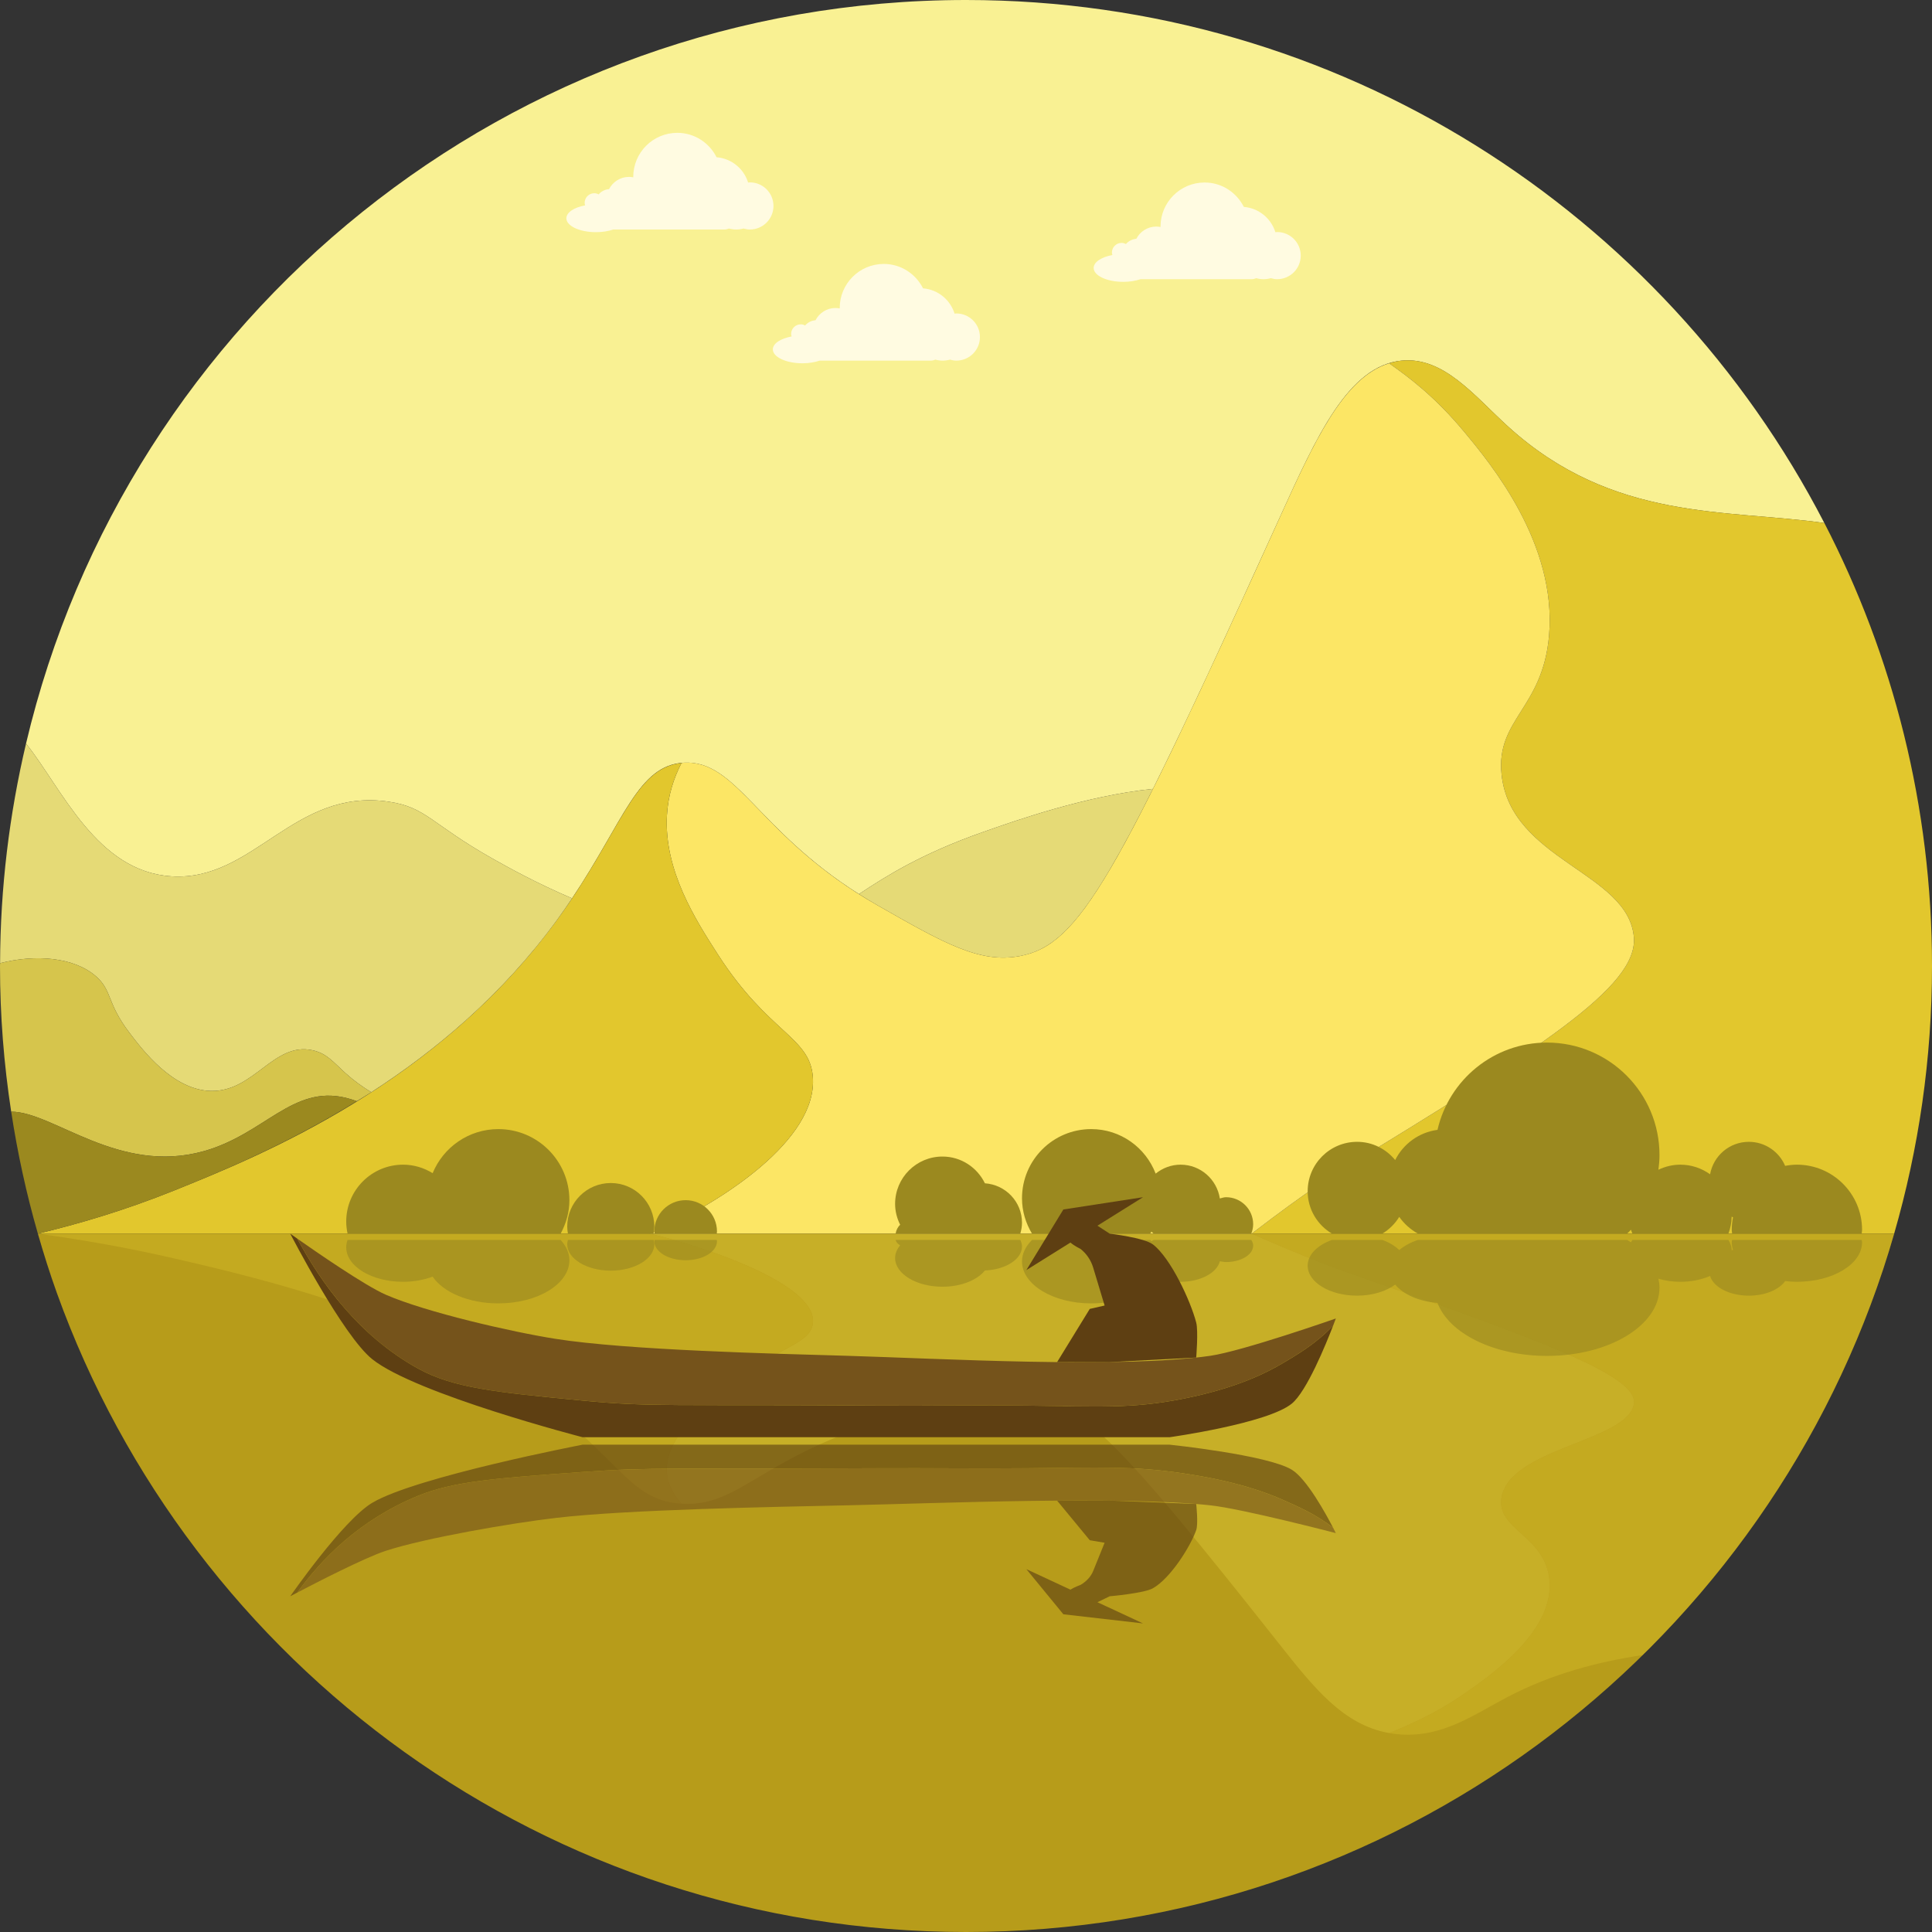 <?xml version="1.0" encoding="iso-8859-1"?>
<!-- Generator: Adobe Illustrator 19.0.0, SVG Export Plug-In . SVG Version: 6.00 Build 0)  -->
<svg version="1.1" xmlns="http://www.w3.org/2000/svg" xmlns:xlink="http://www.w3.org/1999/xlink" x="0px" y="0px"
	 viewBox="0 0 512 512" style="enable-background:new 0 0 512 512;" xml:space="preserve">
<rect x="0" y="0" width="512" height="512" fill="#333333" stroke="none"/>
<g id="_x2014_&#x43B;&#x43E;&#x439;_x5F_1">
</g>
<g id="_x2014_&#x43B;&#x43E;&#x439;_x5F_6">
	<g id="XMLID_475_">
		<path id="XMLID_496_" style="fill:none;" d="M227.635,236.94c-27.099-17.145-32.59-35.547-46.394-34.823
			c-12.167,0.639-15.862,15.366-29.64,35.956c12.914,5.515,29.616,10.826,45.825,10.349
			C211.688,248.003,218.01,243.318,227.635,236.94z"/>
		<path id="XMLID_501_" style="fill:#F9F193;" d="M256,0C134.913,0,33.533,84.097,6.899,197.051
			c9.647,12.12,18.696,33.933,38.572,35.187c21.771,1.373,32.357-23.513,57.545-19.78c10.071,1.492,11.12,5.877,27.873,15.285
			c3.627,2.037,11.132,6.24,20.711,10.331c13.779-20.589,17.473-35.317,29.64-35.956c13.805-0.724,19.295,17.677,46.394,34.823
			c7.332-4.857,16.576-10.696,32.729-16.391c9.209-3.246,27.495-9.672,45.185-11.49c8.421-16.846,19.083-39.94,33.489-71.68
			c9.893-21.797,18.259-40.414,32.369-41.81c11.256-1.115,19.348,9.402,28.323,17.533c27.766,25.156,57.671,21.779,83.74,25.496
			C440.903,56.294,355.052,0,256,0z"/>
		<path id="XMLID_505_" style="fill:#E5DA76;" d="M227.635,236.94c1.557,0.984,3.151,1.969,4.856,2.94
			c17.712,10.105,27.123,15.473,37.763,13.487c10.587-1.975,18.408-10.523,35.295-44.309c-17.69,1.818-35.976,8.244-45.185,11.49
			C244.211,226.244,234.967,232.083,227.635,236.94z"/>
		<g id="XMLID_494_">
			<path id="XMLID_502_" style="fill:#E2C72D;" d="M388.041,114.451c7.063,8.508,24.565,29.59,22.479,53.949
				c-1.661,19.387-14.132,22.19-12.587,36.865c2.405,22.851,33.685,25.881,35.066,43.158c1.056,13.226-25.357,29.677-78.225,62.041
				c0,0-8.159,5.012-23.065,16.471h170.264C508.472,304.405,512,280.621,512,256c0-42.332-10.337-82.227-28.53-117.402
				c-26.069-3.717-55.974-0.339-83.74-25.496c-8.975-8.131-17.067-18.648-28.323-17.533c-1.134,0.113-2.219,0.375-3.282,0.702
				C373.208,99.882,380.13,104.922,388.041,114.451z"/>
			<path id="XMLID_508_" style="fill:#FCE665;" d="M190.232,252.918c13.456,20.91,24.294,21.793,25.175,32.369
				c1.41,16.901-24.71,33.364-40.46,40.462c-0.982,0.442-1.896,0.796-2.838,1.185h159.6c14.906-11.458,23.065-16.471,23.065-16.471
				c52.868-32.364,79.281-48.815,78.225-62.041c-1.381-17.277-32.661-20.307-35.066-43.158
				c-1.545-14.675,10.927-17.477,12.587-36.865c2.086-24.359-15.416-45.441-22.479-53.949c-7.911-9.529-14.833-14.569-19.917-18.179
				c-12.171,3.747-19.988,21.064-29.086,41.108c-43.295,95.394-52.916,113.027-68.783,115.988
				c-10.641,1.986-20.051-3.383-37.763-13.487c-31.388-17.906-36.654-38.529-51.25-37.763c-0.222,0.012-0.42,0.066-0.637,0.087
				c-2.066,4.017-3.561,8.577-3.859,13.849C175.919,230.678,184.392,243.844,190.232,252.918z"/>
			<path id="XMLID_509_" style="fill:#E2C72D;" d="M174.946,325.748c15.75-7.098,41.87-23.561,40.46-40.462
				c-0.88-10.575-11.719-11.458-25.175-32.369c-5.84-9.073-14.313-22.239-13.487-36.865c0.298-5.272,1.792-9.832,3.859-13.849
				c-12.745,1.235-16.088,18.503-33.08,41.722c-31.847,43.517-78.428,62.311-101.154,71.482
				c-13.598,5.487-25.911,9.033-36.335,11.525h162.074C173.05,326.544,173.965,326.191,174.946,325.748z"/>
		</g>
		<path id="XMLID_623_" style="fill:#B79C1A;" d="M331.708,326.933h-159.6H10.034c1.528,5.306,3.179,10.557,5.035,15.715
			C50.585,441.384,145.033,512,256,512c113.321,0,209.381-73.66,243.076-175.69c1.023-3.099,1.987-6.227,2.896-9.376H331.708z"/>
		<g id="XMLID_499_" style="opacity:0.31;">
			<path id="XMLID_519_" style="fill:#E2C72D;" d="M499.076,336.31c1.023-3.099,1.987-6.227,2.896-9.376H331.708
				c14.906,6.574,23.065,9.449,23.065,9.449c52.868,18.568,79.281,28.007,78.225,35.594c-1.381,9.914-32.661,11.651-35.066,24.761
				c-1.545,8.419,10.927,10.027,12.587,21.151c2.086,13.975-15.416,26.071-22.479,30.951c-7.911,5.467-14.833,8.359-19.917,10.43
				c1.064,0.189,2.148,0.338,3.282,0.403c11.256,0.639,19.348-5.394,28.323-10.059c11.626-6.043,23.627-9.197,35.565-11.001
				C464.025,410.381,486.152,375.446,499.076,336.31z"/>
			<path id="XMLID_531_" style="fill:#EDD945;" d="M215.407,350.827c-0.88,6.067-11.719,6.574-25.175,18.571
				c-5.84,5.206-14.313,12.759-13.487,21.15c0.298,3.025,1.792,5.641,3.859,7.946c0.217,0.013,0.415,0.043,0.637,0.051
				c14.597,0.438,19.862-11.393,51.25-21.667c17.712-5.798,27.123-8.876,37.763-7.738c15.867,1.7,25.488,11.816,68.783,66.547
				c9.098,11.5,16.915,21.434,29.086,23.584c5.084-2.07,12.006-4.963,19.917-10.43c7.063-4.881,24.565-16.976,22.479-30.951
				c-1.661-11.124-14.132-12.732-12.587-21.151c2.405-13.11,33.685-14.848,35.066-24.761c1.056-7.587-25.357-17.026-78.225-35.594
				c0,0-8.159-2.875-23.065-9.449h-159.6c0.942,0.222,1.856,0.427,2.838,0.68C190.697,331.685,216.817,341.129,215.407,350.827z"/>
			<path id="XMLID_542_" style="fill:#E2C72D;" d="M147.523,374.555c16.992,13.322,20.336,23.229,33.08,23.938
				c-2.066-2.304-3.561-4.921-3.859-7.946c-0.826-8.391,7.647-15.944,13.487-21.15c13.456-11.997,24.294-12.504,25.175-18.571
				c1.41-9.698-24.71-19.142-40.46-23.214c-0.982-0.254-1.896-0.458-2.838-0.68H10.034c10.425,1.429,22.738,3.464,36.335,6.612
				C69.096,338.807,115.676,349.59,147.523,374.555z"/>
		</g>
		<path id="XMLID_513_" style="fill:#E5DA76;" d="M147.523,243.926c1.466-2.003,2.799-3.944,4.077-5.853
			c-9.579-4.091-17.084-8.294-20.711-10.331c-16.753-9.408-17.802-13.793-27.873-15.285c-25.188-3.732-35.773,21.154-57.545,19.78
			c-19.876-1.254-28.925-23.067-38.572-35.187c-4.409,18.7-6.817,38.168-6.877,58.2c9.493-2.432,19.68-1.567,25.442,3.511
			c4.29,3.78,2.779,6.937,8.767,14.836c3.566,4.704,11.54,15.225,21.58,15.511c11.488,0.328,16.647-13.005,26.974-10.79
			c3.853,0.827,5.586,3.21,8.767,6.069c2.207,1.985,4.509,3.644,6.842,5.059C115.396,278.451,132.989,263.785,147.523,243.926z"/>
		<path id="XMLID_511_" style="fill:#D6C54C;" d="M54.013,305.068c16.041-4.498,23.427-17.504,37.54-14.162
			c0.903,0.215,1.94,0.533,3.001,0.919c1.281-0.792,2.552-1.545,3.84-2.379c-2.333-1.415-4.635-3.074-6.842-5.059
			c-3.181-2.86-4.913-5.242-8.767-6.069c-10.327-2.215-15.486,11.118-26.974,10.79c-10.04-0.286-18.014-10.807-21.58-15.511
			c-5.987-7.899-4.476-11.055-8.767-14.836c-5.762-5.078-15.949-5.943-25.442-3.511C0.022,255.502,0,255.749,0,256
			c0,13.132,1.039,26.015,2.964,38.606C14.144,294.602,31.403,311.408,54.013,305.068z"/>
		<path id="XMLID_516_" style="fill:#9B891F;" d="M46.37,315.408c11.569-4.669,29.341-11.929,48.184-23.583
			c-1.061-0.386-2.099-0.705-3.001-0.919c-14.113-3.342-21.498,9.664-37.54,14.162c-22.61,6.34-39.869-10.466-51.048-10.462
			c1.685,11.016,4.043,21.813,7.07,32.327C20.459,324.441,32.772,320.895,46.37,315.408z"/>
		<path id="XMLID_514_" style="fill:none;" d="M431.187,326.933h1.416c-0.127-0.35-0.282-0.687-0.382-1.048
			C431.895,326.252,431.532,326.583,431.187,326.933z"/>
		<path id="XMLID_552_" style="fill:none;" d="M304.812,326.933h0.929c-0.192-0.179-0.412-0.33-0.593-0.523
			C305.046,326.592,304.919,326.755,304.812,326.933z"/>
		<path id="XMLID_553_" style="fill:none;" d="M459.262,322.61c-0.121-0.053-0.229-0.13-0.347-0.189
			c-0.018,1.592-0.356,3.095-0.874,4.511h0.991c-0.021-0.343-0.103-0.668-0.103-1.017
			C458.929,324.783,459.054,323.682,459.262,322.61z"/>
		<path id="XMLID_554_" style="fill:none;" d="M370.814,322.486c-1.113,1.827-2.667,3.346-4.496,4.448h9.462
			C373.811,325.836,372.103,324.323,370.814,322.486z"/>
		<g id="XMLID_503_">
			<path id="XMLID_557_" style="fill:#9B891F;" d="M150.894,318.056c0-10.401-8.431-18.832-18.832-18.832
				c-7.864,0-14.587,4.827-17.406,11.676c-2.289-1.401-4.952-2.251-7.831-2.251c-8.324,0-15.073,6.748-15.073,15.073
				c0,1.105,0.134,2.174,0.36,3.212h56.463C150.007,324.278,150.894,321.285,150.894,318.056z"/>
			<path id="XMLID_561_" style="fill:#9B891F;" d="M173.398,325.053c0-6.372-5.167-11.539-11.539-11.539
				s-11.539,5.167-11.539,11.539c0,0.644,0.088,1.265,0.19,1.88h22.699C173.309,326.318,173.398,325.696,173.398,325.053z"/>
			<path id="XMLID_565_" style="fill:#9B891F;" d="M190.007,326.361c0-4.587-3.718-8.305-8.305-8.305s-8.305,3.718-8.305,8.305
				c0,0.196,0.044,0.38,0.057,0.572h16.494C189.963,326.741,190.007,326.557,190.007,326.361z"/>
			<path id="XMLID_569_" style="fill:#9B891F;" d="M270.84,324.054c0-5.579-4.347-10.097-9.832-10.469
				c-2.035-4.181-6.285-7.088-11.249-7.088c-6.93,0-12.547,5.618-12.547,12.547c0,1.998,0.51,3.86,1.339,5.536
				c-0.661,0.602-1.051,1.436-1.204,2.353h33.044C270.654,326.012,270.84,325.059,270.84,324.054z"/>
			<path id="XMLID_577_" style="fill:#9B891F;" d="M305.148,326.41c0.181,0.192,0.401,0.343,0.593,0.523h25.863
				c0.289-0.779,0.499-1.601,0.499-2.48c0-3.965-3.213-7.179-7.177-7.179c-0.587,0-1.108,0.2-1.654,0.334
				c-0.782-5.068-5.123-8.96-10.41-8.96c-2.511,0-4.786,0.912-6.6,2.373c-2.64-6.886-9.267-11.798-17.083-11.798
				c-10.128,0-18.338,8.21-18.338,18.339c0,3.438,1.005,6.619,2.653,9.37h31.319C304.919,326.755,305.046,326.592,305.148,326.41z"
				/>
			<path id="XMLID_580_" style="fill:#9B891F;" d="M370.814,322.486c1.289,1.838,2.998,3.35,4.967,4.448h55.407
				c0.345-0.35,0.707-0.681,1.034-1.048c0.1,0.362,0.255,0.698,0.382,1.048h25.437c0.518-1.416,0.856-2.92,0.874-4.511
				c0.118,0.059,0.226,0.135,0.347,0.189c-0.208,1.072-0.333,2.173-0.333,3.306c0,0.349,0.082,0.674,0.103,1.017h34.331
				c0.021-0.343,0.103-0.668,0.103-1.017c0-9.536-7.731-17.268-17.269-17.268c-1.068,0-2.104,0.129-3.119,0.313
				c-1.59-3.741-5.299-6.366-9.622-6.366c-5.138,0-9.389,3.715-10.266,8.601c-2.229-1.59-4.939-2.549-7.887-2.549
				c-2.086,0-4.039,0.506-5.805,1.343c0.166-1.277,0.282-2.571,0.282-3.894c0-16.459-13.343-29.803-29.803-29.803
				c-14.16,0-25.989,9.886-29.024,23.126c-4.937,0.662-9.068,3.723-11.215,8.006c-2.405-2.926-6.004-4.831-10.086-4.831
				c-7.238,0-13.106,5.868-13.106,13.106c0,4.796,2.604,8.947,6.448,11.231h13.326C368.146,325.832,369.701,324.313,370.814,322.486
				z"/>
		</g>
		<g id="XMLID_507_" style="opacity:0.64;">
			<path id="XMLID_572_" style="fill:#9B891F;" d="M150.894,333.978c0,6.314-8.431,11.432-18.832,11.432
				c-7.864,0-14.587-2.931-17.406-7.088c-2.289,0.851-4.952,1.367-7.831,1.367c-8.324,0-15.073-4.098-15.073-9.151
				c0-0.67,0.134-1.32,0.36-1.949h56.463C150.007,330.201,150.894,332.018,150.894,333.978z"/>
			<path id="XMLID_549_" style="fill:#9B891F;" d="M173.398,329.73c0,3.869-5.167,7.004-11.539,7.004s-11.539-3.135-11.539-7.004
				c0-0.391,0.088-0.769,0.19-1.142h22.699C173.309,328.962,173.398,329.339,173.398,329.73z"/>
			<path id="XMLID_545_" style="fill:#9B891F;" d="M190.007,328.936c0,2.784-3.718,5.042-8.305,5.042s-8.305-2.258-8.305-5.042
				c0-0.118,0.044-0.23,0.057-0.347h16.494C189.963,328.706,190.007,328.818,190.007,328.936z"/>
			<path id="XMLID_544_" style="fill:#9B891F;" d="M270.84,330.337c0,3.386-4.347,6.13-9.832,6.355
				c-2.035,2.539-6.285,4.303-11.249,4.303c-6.93,0-12.547-3.411-12.547-7.618c0-1.212,0.51-2.343,1.339-3.36
				c-0.661-0.365-1.051-0.871-1.204-1.428h33.044C270.654,329.148,270.84,329.727,270.84,330.337z"/>
			<path id="XMLID_518_" style="fill:#9B891F;" d="M305.148,328.906c0.181-0.117,0.401-0.208,0.593-0.317h25.863
				c0.289,0.472,0.499,0.971,0.499,1.506c0,2.406-3.213,4.358-7.177,4.358c-0.587,0-1.108-0.122-1.654-0.203
				c-0.782,3.077-5.123,5.44-10.41,5.44c-2.511,0-4.786-0.554-6.6-1.442c-2.64,4.181-9.267,7.163-17.083,7.163
				c-10.128,0-18.338-4.985-18.338-11.133c0-2.087,1.005-4.018,2.653-5.688h31.319C304.919,328.697,305.046,328.795,305.148,328.906
				z"/>
			<path id="XMLID_517_" style="fill:#9B891F;" d="M370.814,331.288c1.289-1.116,2.998-2.034,4.967-2.7h55.407
				c0.345,0.212,0.707,0.414,1.034,0.636c0.1-0.22,0.255-0.424,0.382-0.636h25.437c0.518,0.86,0.856,1.773,0.874,2.739
				c0.118-0.035,0.226-0.082,0.347-0.114c-0.208-0.65-0.333-1.32-0.333-2.007c0-0.212,0.082-0.41,0.103-0.618h34.331
				c0.021,0.208,0.103,0.406,0.103,0.618c0,5.79-7.731,10.483-17.269,10.483c-1.068,0-2.104-0.078-3.119-0.191
				c-1.59,2.272-5.299,3.865-9.622,3.865c-5.138,0-9.389-2.255-10.266-5.223c-2.229,0.966-4.939,1.549-7.887,1.549
				c-2.086,0-4.039-0.307-5.805-0.815c0.166,0.775,0.282,1.559,0.282,2.363c0,9.993-13.343,18.092-29.803,18.092
				c-14.16,0-25.989-6-29.024-14.039c-4.937-0.402-9.068-2.26-11.215-4.86c-2.405,1.776-6.004,2.933-10.086,2.933
				c-7.238,0-13.106-3.562-13.106-7.956c0-2.912,2.604-5.432,6.448-6.818h13.326C368.146,329.257,369.701,330.179,370.814,331.288z"
				/>
		</g>
		<g id="XMLID_506_">
			<path id="XMLID_510_" style="fill:#5E3F12;" d="M313.413,370.705c-13.254,2.606-21.704,2.07-41.36,1.799
				c-12.886-0.178-25.775,0.09-38.663,0c-55.685-0.388-60.636,0.43-79.124-1.349c-22.76-2.19-34.14-3.285-43.608-8.542
				c-15.638-8.682-25.567-22.634-31.875-34.36c-1.164-0.818-1.867-1.32-1.867-1.32s13.972,27.071,21.736,33.267
				c11.618,9.274,55.748,20.68,55.748,20.68h155.55c0,0,25.847-3.61,32.369-8.89c3.972-3.216,9.106-15.84,10.968-20.671
				c-4.393,4.652-9.4,7.612-13.349,9.945C335.697,363.769,327.712,367.894,313.413,370.705z"/>
			<path id="XMLID_512_" style="fill:#75531B;" d="M320.74,359.302c-23.801,3.463-72.166,0.698-96.208,0
				c-19.356-0.562-58.198-1.483-77.326-4.496c-11.471-1.806-34.312-7.045-44.956-11.689c-5.556-2.424-18.615-11.456-23.466-14.864
				c6.307,11.726,16.236,25.678,31.875,34.36c9.467,5.257,20.848,6.352,43.608,8.542c18.488,1.779,23.438,0.961,79.124,1.349
				c12.888,0.09,25.777-0.178,38.663,0c19.657,0.272,28.106,0.808,41.36-1.799c14.299-2.81,22.284-6.935,26.525-9.44
				c3.95-2.333,8.956-5.293,13.349-9.945c0.454-1.178,0.72-1.908,0.72-1.908S329.326,358.052,320.74,359.302z"/>
			<path id="XMLID_515_" style="fill:#5E3F12;" d="M317.01,350.496c-1.48-5.727-6.769-17.099-11.461-20.702
				c-2.343-1.8-11.468-2.861-11.468-2.861l-3.249-2.112l12.078-7.547l-21.109,3.251l-9.807,16.066l11.684-7.301
				c1,0.878,2.713,1.713,2.713,1.713c1.57,1.263,2.722,2.97,3.303,4.898l3.039,10.077l-3.933,0.899l-8.657,14.093l13.714,0.014
				l23.154-1.215C317.01,359.77,317.589,352.741,317.01,350.496z"/>
		</g>
		<g id="XMLID_585_" style="opacity:0.63;">
			<path id="XMLID_597_" style="fill:#5E3F12;" d="M313.413,390.432c-13.254-1.939-21.704-1.541-41.36-1.338
				c-12.886,0.133-25.775-0.068-38.663,0c-55.685,0.287-60.636-0.321-79.124,1.004c-22.76,1.631-34.14,2.446-43.608,6.361
				c-15.638,6.466-25.567,16.855-31.875,25.588c-1.164,0.61-1.867,0.983-1.867,0.983s13.972-20.159,21.736-24.774
				c11.618-6.907,55.748-15.402,55.748-15.402h155.55c0,0,25.847,2.689,32.369,6.622c3.972,2.394,9.106,11.795,10.968,15.392
				c-4.393-3.463-9.4-5.667-13.349-7.405C335.697,395.597,327.712,392.525,313.413,390.432z"/>
			<path id="XMLID_593_" style="fill:#75531B;" d="M320.74,398.924c-23.801-2.579-72.166-0.519-96.208,0
				c-19.356,0.419-58.198,1.105-77.326,3.349c-11.471,1.345-34.312,5.246-44.956,8.704c-5.556,1.805-18.615,8.531-23.466,11.07
				c6.307-8.733,16.236-19.122,31.875-25.588c9.467-3.914,20.848-4.73,43.608-6.361c18.488-1.325,23.438-0.717,79.124-1.004
				c12.888-0.068,25.777,0.133,38.663,0c19.657-0.203,28.106-0.601,41.36,1.338c14.299,2.094,22.284,5.165,26.525,7.032
				c3.95,1.737,8.956,3.942,13.349,7.405c0.454,0.878,0.72,1.421,0.72,1.421S329.326,399.855,320.74,398.924z"/>
			<path id="XMLID_589_" style="fill:#5E3F12;" d="M317.01,405.482c-1.48,4.264-6.769,12.733-11.461,15.417
				c-2.343,1.34-11.468,2.13-11.468,2.13l-3.249,1.574l12.078,5.619l-21.109-2.421l-9.807-11.964l11.684,5.437
				c1-0.653,2.713-1.276,2.713-1.276c1.57-0.94,2.722-2.211,3.303-3.647l3.039-7.505l-3.933-0.67l-8.657-10.495l13.714-0.012
				l23.154,0.905C317.01,398.575,317.589,403.81,317.01,405.482z"/>
		</g>
		<path id="XMLID_601_" style="fill:#FFFBE1;" d="M253.446,83.072c-0.163,0-0.313,0.036-0.472,0.048
			c-1.139-3.678-4.396-6.384-8.363-6.709c-1.92-3.819-5.833-6.466-10.399-6.466c-6.449,0-11.677,5.228-11.677,11.677
			c0,0.039,0.01,0.075,0.012,0.114c-0.371-0.072-0.75-0.114-1.141-0.114c-2.312,0-4.294,1.325-5.289,3.246
			c-1.1,0.085-2.07,0.598-2.751,1.384c-0.35-0.178-0.73-0.302-1.148-0.302c-1.419,0-2.567,1.148-2.567,2.566
			c0,0.23,0.074,0.437,0.13,0.649c-2.907,0.538-4.97,1.864-4.97,3.422c0,2.035,3.511,3.686,7.841,3.686
			c1.715,0,3.288-0.267,4.579-0.705h29.449c0.434,0,0.84-0.108,1.221-0.261c0.593,0.165,1.239,0.261,1.918,0.261
			c0.687,0,1.339-0.098,1.939-0.265c0.538,0.157,1.098,0.265,1.688,0.265c3.45,0,6.246-2.797,6.246-6.247
			C259.692,85.869,256.896,83.072,253.446,83.072z"/>
		<path id="XMLID_604_" style="fill:#FFFBE1;" d="M338.462,61.493c-0.163,0-0.315,0.035-0.473,0.047
			c-1.138-3.676-4.394-6.383-8.362-6.708c-1.919-3.819-5.833-6.467-10.399-6.467c-6.449,0-11.678,5.228-11.678,11.678
			c0,0.039,0.012,0.075,0.012,0.114c-0.369-0.072-0.749-0.114-1.139-0.114c-2.312,0-4.294,1.325-5.29,3.245
			c-1.099,0.085-2.069,0.598-2.751,1.385c-0.349-0.178-0.728-0.303-1.148-0.303c-1.418,0-2.567,1.15-2.567,2.567
			c0,0.23,0.074,0.436,0.131,0.648c-2.907,0.54-4.97,1.865-4.97,3.423c0,2.035,3.51,3.684,7.841,3.684
			c1.714,0,3.288-0.265,4.578-0.705h29.451c0.434,0,0.839-0.107,1.221-0.26c0.593,0.165,1.238,0.26,1.918,0.26
			c0.687,0,1.34-0.096,1.939-0.264c0.537,0.157,1.096,0.264,1.688,0.264c3.449,0,6.246-2.796,6.246-6.246
			C344.708,64.289,341.911,61.493,338.462,61.493z"/>
		<path id="XMLID_605_" style="fill:#FFFBE1;" d="M198.73,48.33c-0.163,0-0.313,0.035-0.472,0.047
			c-1.139-3.676-4.396-6.383-8.363-6.708c-1.919-3.819-5.833-6.467-10.399-6.467c-6.449,0-11.677,5.228-11.677,11.677
			c0,0.04,0.01,0.077,0.012,0.116c-0.371-0.072-0.75-0.116-1.141-0.116c-2.312,0-4.294,1.326-5.289,3.246
			c-1.1,0.085-2.07,0.598-2.751,1.385c-0.35-0.178-0.73-0.303-1.148-0.303c-1.419,0-2.567,1.15-2.567,2.567
			c0,0.23,0.074,0.436,0.13,0.648c-2.907,0.54-4.97,1.865-4.97,3.423c0,2.035,3.511,3.684,7.841,3.684
			c1.715,0,3.288-0.265,4.579-0.705h29.449c0.436,0,0.84-0.107,1.221-0.26c0.593,0.165,1.239,0.26,1.918,0.26
			c0.687,0,1.339-0.096,1.939-0.264c0.538,0.156,1.098,0.264,1.688,0.264c3.45,0,6.246-2.797,6.246-6.247
			C204.976,51.126,202.18,48.33,198.73,48.33z"/>
	</g>
</g>
</svg>
